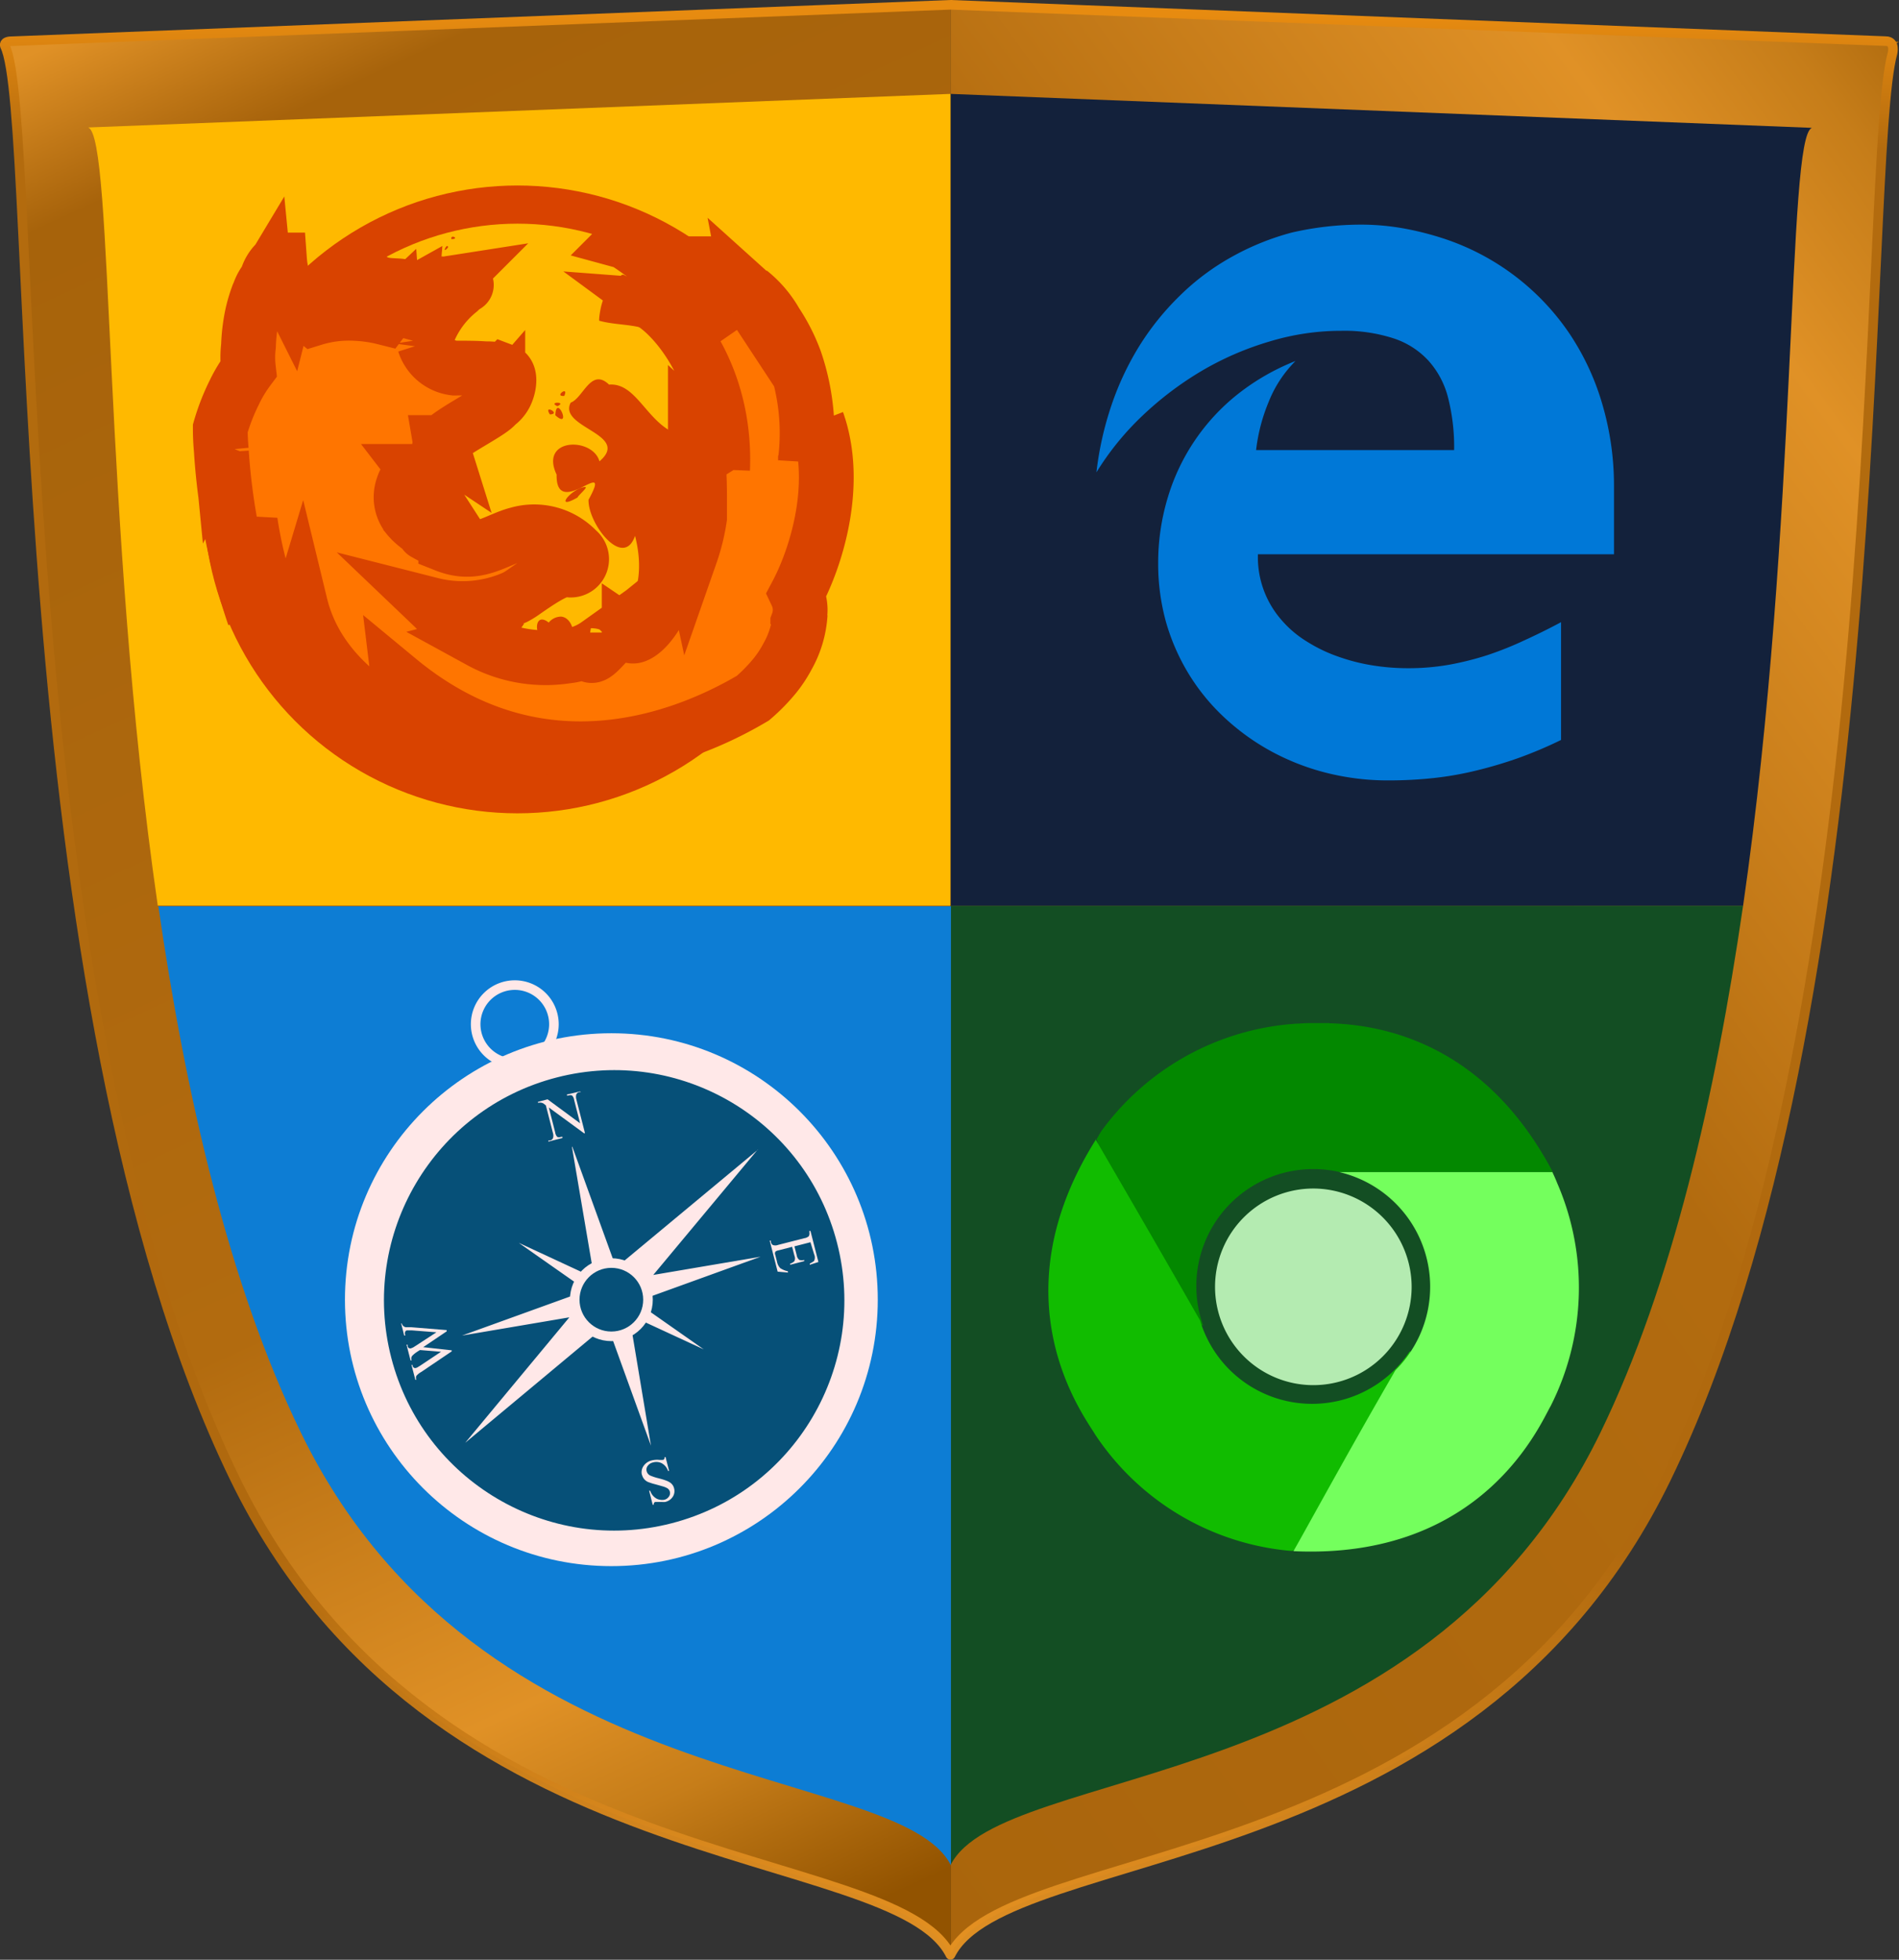<svg xmlns="http://www.w3.org/2000/svg" xmlns:xlink="http://www.w3.org/1999/xlink" viewBox="0 0 198.02 204.33"><rect x="0" y="0" width="198.02" height="204.33" fill="#333333" stroke="none"/><defs><style>.a{fill:url(#a);}.b{fill:url(#b);}.c{fill:#13213b;}.d{fill:#134e23;}.e{fill:#0d7dd4;}.f{fill:#ffb900;}.g,.h,.k{fill:none;stroke-linejoin:round;}.g{stroke-linecap:round;stroke:url(#c);}.h{stroke:#ffe8e8;}.i{fill:#ffe8e8;}.j{fill:#065078;}.k,.m{stroke:#d94300;}.k{stroke-width:3.98px;}.l{fill:#d94300;}.m{fill:#ff7500;stroke-width:5.71px;}.n{fill:#038800;}.o{fill:#11bc00;}.p{fill:#74ff5d;}.q{fill:#b4ebb1;}.r{fill:#0078d7;}</style><linearGradient id="a" x1="507.96" y1="-387.17" x2="657.96" y2="-277.17" gradientTransform="matrix(1.48, 0, 0, -1.48, -743.54, -392.21)" gradientUnits="userSpaceOnUse"><stop offset="0" stop-color="#e09126"/><stop offset="0.08" stop-color="#a7630b"/><stop offset="0.62" stop-color="#b26b0f"/><stop offset="0.84" stop-color="#e09126"/><stop offset="0.91" stop-color="#c67d19"/><stop offset="1" stop-color="#925300"/></linearGradient><linearGradient id="b" x1="-37.09" y1="296.93" x2="22.91" y2="166.93" gradientTransform="matrix(1.48, 0, 0, -1.48, 82.82, 435.52)" xlink:href="#a"/><linearGradient id="c" x1="572.57" y1="-266.23" x2="572.57" y2="-400.98" gradientTransform="matrix(1.48, 0, 0, -1.48, -743.54, -392.21)" gradientUnits="userSpaceOnUse"><stop offset="0" stop-color="#e78b10"/><stop offset="0.07" stop-color="#b36b0e"/><stop offset="0.8" stop-color="#b0690e"/><stop offset="1" stop-color="#e69222" stop-opacity="0.95"/></linearGradient></defs><title>download</title><path class="a" d="M102.61,0.71V204c5.93-11.81,54.11-7.48,74.63-49.67C202.46,102.5,197.17,6.05,201.51,4.56l-98.9-3.84h0Z" transform="translate(-3.49 -0.21)"/><path class="b" d="M102.61,0.71L3.6,4.57C8,6,2.75,102.49,28,154.36c20.52,42.2,68.71,37.85,74.63,49.67h0V0.71h0Z" transform="translate(-3.49 -0.21)"/><path class="c" d="M102.61,10V94.67h82.64c5.82-40.35,4.53-80.22,7.18-81.13L102.61,10h0Z" transform="translate(-3.49 -0.21)"/><path class="d" d="M102.61,94.67v100c5.4-10.72,49.14-6.79,67.77-45.1,7.51-15.44,12-35.24,14.87-54.92H102.61Z" transform="translate(-3.49 -0.21)"/><path class="e" d="M20,94.67c2.84,19.68,7.36,39.48,14.87,54.92,18.63,38.32,62.4,34.38,67.78,45.11h0v-100H20Z" transform="translate(-3.49 -0.21)"/><path class="f" d="M102.59,10l-89.91,3.5c2.71,0.9,1.43,40.77,7.26,81.12h82.66V10h0Z" transform="translate(-3.49 -0.21)"/><path class="g" d="M102.61,0.71L200.12,4.5c1.05,0,.71,1.27.71,1.27-3.15,11.45.14,99.77-23.6,148.59-20.52,42.2-68.71,37.85-74.63,49.67-5.91-11.82-54.11-7.48-74.63-49.67C3.58,104.21,7.72,12.35,4,5c0,0-.21-0.49.73-0.49Z" transform="translate(-3.49 -0.21)"/><path class="h" d="M61.25,107a4.08,4.08,0,1,1-4.08-4.08A4.08,4.08,0,0,1,61.25,107Z" transform="translate(-3.49 -0.21)"/><circle class="i" cx="63.75" cy="135.51" r="27.78"/><circle class="j" cx="67.23" cy="135.72" r="23.96" transform="matrix(0.97, -0.25, 0.25, 0.97, -35.1, 20.74)"/><path class="i" d="M63.13,119.79l2.15,12.65a3.82,3.82,0,0,1,2-.54h0.28l-4.39-12.13h0Zm19.38,0.3L68.18,132a3.82,3.82,0,0,1,2.87,3.49l11.75-4.25-11.19,1.9,10.9-13.08h0Zm-24.89,9.73,6.15,4.31a3.82,3.82,0,0,1,.77-1.11l-6.92-3.21h0Zm5.84,5.38-11.79,4.26,11.19-1.9L52,150.64l13.71-11.43a3.77,3.77,0,0,1-2.22-4h0Zm7.47,1.54a3.82,3.82,0,0,1-.54,1.16l6.48,3-5.93-4.16h0Zm-1.62,2.2a3.82,3.82,0,0,1-2.06.61h0l4.12,11.39-2-12h0Z" transform="translate(-3.49 -0.21)"/><circle class="h" cx="63.75" cy="135.51" r="3.82"/><path class="i" d="M64.07,114.07l-0.15,0a0.43,0.43,0,0,0-.34.26,1,1,0,0,0,0,.47l0.91,3.56-0.11,0-3.66-2.68,0.66,2.59a0.9,0.9,0,0,0,.21.47,0.47,0.47,0,0,0,.4,0l0.15,0,0,0.12-1.47.38,0-.12,0.15,0a0.42,0.42,0,0,0,.34-0.26,0.9,0.9,0,0,0,0-.47l-0.75-2.93-0.13-.1-0.13-.1a0.75,0.75,0,0,0-.56-0.06l0-.11,1-.26,3.39,2.5-0.62-2.43a0.81,0.81,0,0,0-.21-0.46,0.48,0.48,0,0,0-.4,0l-0.14,0,0-.11L64,114l0,0.11h0Z" transform="translate(-3.49 -0.21)"/><path class="i" d="M85.73,132.9l-1.15-.1-0.83-3.24,0.12,0,0,0.14a0.52,0.52,0,0,0,.19.31,0.78,0.78,0,0,0,.56,0l2.74-.7a0.89,0.89,0,0,0,.47-0.21,0.4,0.4,0,0,0,.06-0.18,0.62,0.62,0,0,0,0-.23l0-.14,0.11,0,0.83,3.24-0.9.29,0-.12,0.3-.17,0.15-.11a0.84,0.84,0,0,0,0-.71L88,129.73l-1.67.43,0.24,0.93a0.74,0.74,0,0,0,.28.49,1,1,0,0,0,.5,0l0,0.12-1.46.38,0-.12a1,1,0,0,0,.44-0.26,0.72,0.72,0,0,0,0-.56l-0.24-.93-1.39.36a1.06,1.06,0,0,0-.32.11,0.33,0.33,0,0,0-.05.36l0.18,0.71a1.33,1.33,0,0,0,.34.68,2.32,2.32,0,0,0,.8.33l0,0.13h0Z" transform="translate(-3.49 -0.21)"/><path class="i" d="M45.39,138.2a0.52,0.52,0,0,0,.14.25,0.59,0.59,0,0,0,.26.14l0.22,0,0.35,0,3.71,0.3,0,0.13-2.45,1.65L50.59,141l0,0.11-3.18,2.15a1.78,1.78,0,0,0-.5.4,0.48,0.48,0,0,0,0,.41l-0.11,0-0.4-1.55,0.11,0,0,0.07a0.31,0.31,0,0,0,.22.26h0.12l0.18-.08,0.29-.18,2.16-1.44-2.2-.18-0.21.13-0.18.12a3,3,0,0,0-.32.26,0.74,0.74,0,0,0-.16.19,0.58,0.58,0,0,0,0,.38l-0.11,0-0.42-1.64,0.11,0,0,0.11a0.28,0.28,0,0,0,.36.27l0.22-.09,0.3-.19L49,139.12l-2.54-.2-0.34,0-0.2,0q-0.29.07-.17,0.54l-0.11,0-0.32-1.26,0.11,0h0Z" transform="translate(-3.49 -0.21)"/><path class="i" d="M70.43,154a1.13,1.13,0,0,1,.16-0.93,1.42,1.42,0,0,1,.86-0.59,2.29,2.29,0,0,1,.74-0.06,2.73,2.73,0,0,0,.46,0,0.24,0.24,0,0,0,.13-0.29l0.11,0,0.37,1.44-0.11,0a1.41,1.41,0,0,0-.68-0.81,1.25,1.25,0,0,0-.89-0.07,0.93,0.93,0,0,0-.56.37,0.63,0.63,0,0,0-.1.54,0.69,0.69,0,0,0,.36.45,5.46,5.46,0,0,0,.92.3q0.43,0.11.72,0.22a2.14,2.14,0,0,1,.45.22,1,1,0,0,1,.41.6,1.08,1.08,0,0,1-.13.87,1.27,1.27,0,0,1-.81.55,1.58,1.58,0,0,1-.3,0H72.2l-0.4,0a0.26,0.26,0,0,0-.14.29l-0.11,0-0.37-1.46,0.11,0a1.44,1.44,0,0,0,.61.79,1.11,1.11,0,0,0,.42.15,1.15,1.15,0,0,0,.44,0,0.78,0.78,0,0,0,.48-0.33,0.6,0.6,0,0,0-.22-0.9,2.07,2.07,0,0,0-.37-0.15l-0.6-.17-0.55-.15-0.38-.13a1.09,1.09,0,0,1-.68-0.76h0Z" transform="translate(-3.49 -0.21)"/><circle class="k" cx="53.96" cy="52.07" r="30.74"/><path class="l" d="M57.45,21.36q-1.16,0-2.31.09c0.61,0.53,2.63.1,3.47,0.17A10.92,10.92,0,0,0,60,21.49q-1.29-.12-2.59-0.13h0Zm-2.5.13h0Zm6.64,0.18-0.15.14c0.89,0.66,1.87.45,3.17,0.42q-1.49-.36-3-0.56h0Zm-10,.28A30.92,30.92,0,0,0,28.88,40.51a3.86,3.86,0,0,0-.15.57c1.15-2.18-.5,3.3.92,1.67,0.39,1.86-2.34,4.3.64,1.5-0.4,2.11.55-.27,0.78,0.4,0.1-2.78,3.65.18,3.29-2.55-1.71,0,5.25-3.14.87-2.84-3.19.39,1.59-4.31,1.54-5.43,2.66-2.62-.74,2.16,2.66.62,0.58-.44,1.06,3,2.66.55,2-1.19,2.63-3.76-.3-2.4,0.09-.87,2.94-1.09.46-1.38,1-1.94,3.15-1.64,4.66-3.19C46.65,26.35,41.57,28,45,26c1.13-1.46,1.69-2.69,4.07-2.86A8.36,8.36,0,0,1,51.56,22h0ZM31.07,44.65a4.61,4.61,0,0,0,0,.75A2.24,2.24,0,0,0,31.07,44.65ZM66.7,22.79c-1.28,0-2.35,2.56,1,2.65-0.13,2.33,4.05,5.49,2.67,6.37-1.54-.17-4.13-3.48-2.77-0.16-1.08-2.71-1.74,1.88-1.62,2,2.32,0.66,5.35.14,6.46,2.19,2.78-1.28,6.42,0,7,2.58,0,0.51,2.94,2.92,0,2.25,0.75,2.9.73,3.43-.9,0.33-3.3,1.2-1.15,4.46-.74,6.84-2.46,1.69-4,.91-3.28-2.23C71,44.64,70,40.08,67,40.31c-1.9-1.81-2.69,1.4-4,1.88-1.36,2.62,6.33,3.28,3,6.12-0.71-2.55-6.29-2.47-4.47,1.38-0.09,4.92,6-2.26,3.33,2.63-0.07,2.49,3.63,7.28,4.85,3.76,0.74,2.89.6,6-1.26,7.9-1.75,3.08,4.89-.42,2.63,3.42-2,.56-0.75,1.82.59,0.77-0.48,1.55,1.78,1.8,1.46,3.3a0.32,0.32,0,0,1,.09.12c-0.06.09-.1,0.06-0.12,0a2.73,2.73,0,0,1-.34.7c1.33,0,3.41-4.89,4.8-3-1.11,1.79.33,0.58,1.91-.64a0.83,0.83,0,0,0-.07.15c0.17-.17.29-0.29,0.38-0.39A7.15,7.15,0,0,1,82,67.06a5.37,5.37,0,0,1,1-1.72,10.63,10.63,0,0,0-.51,1.18,3.91,3.91,0,0,0,.72-1.45c1.44-1.82,3.37-3.7,1.35-5-0.67,2-2.55,5-4.7,4.78,0.69-2-1.28-3.36,1.44-5.22,0.93-1.18,1.28-2.55,2.17-1.18,0.41-2.42,2.95-5,2.67-7.62-0.65-1,.33-3.13.43-3.72-1.74.41,0.31-2.41-2.08-.74-1-1.78.26-4.84-.82-4.38-3.1-1.55-.92-4.16.92-1.36,1.63,0.18-.11-3.26,0-1.05-1.92-.41-1.36-5.08,0-1.74q-0.15-.52-0.34-1A30.92,30.92,0,0,0,73.71,26a2.17,2.17,0,0,1-1.3-.46c0.22,0.5-1.08-.52-1.65-1.16a30.92,30.92,0,0,0-4.06-1.63h0ZM73.07,71.6l0-.13C73,71.43,73,71.54,73.07,71.6ZM50.69,24.89c-0.09,0-.17.08-0.13,0.25C51.19,25.14,50.9,24.87,50.69,24.89ZM73,25.62l0.05,0Zm0.12,0.07s0,0,0,0S73.17,25.69,73.14,25.68Zm-23,.17c-0.17,0-.51.82,0.08,0.17C50.21,25.9,50.18,25.86,50.14,25.86Zm-0.6.38c-0.08,0-.39.44,0,0.23C49.56,26.3,49.57,26.24,49.54,26.23Zm-0.62.45c-0.33,0-.67.15-0.31,0.5C49.75,26.89,49.34,26.67,48.92,26.68Zm-0.59.55C47.82,27.67,49.2,27.57,48.33,27.23Zm-0.66.31c-0.64,0,.11,2.22.36,0.15A0.66,0.66,0,0,0,47.67,27.54Zm20.77,1.31c-0.18,0-.29.16-0.21,0.71C70.13,30.7,69,28.9,68.45,28.85Zm-1,.17c-0.26,0-.48.06,0.08,0.25C67.95,29.12,67.67,29,67.41,29Zm-0.17.24h0ZM45.89,30.46C43.81,30.32,44.16,35.08,45.89,30.46Zm-1.61,2.16v0Zm-2.69,3.46c-1.42,0-4,2.47-1,1.85,0.06,0.51,1.94-.76,1.8-1.18a0.69,0.69,0,0,0-.76-0.67h0ZM62.33,41c-0.24,0-.79.56,0,0.49C62.49,41.14,62.44,41,62.33,41Zm-24.41.55c-0.21,0-.46.14-0.14,0.45C38.3,41.72,38.13,41.56,37.93,41.56ZM61.61,42.2c-0.26,0-.52.12,0,0.36C62.15,42.32,61.88,42.2,61.61,42.2Zm-23.71.32c0.53,2.16-1.72,2.7-2,3.89C39.69,48,39.56,43.94,37.91,42.52Zm23.78,0.22c-0.14,0-.26.18-0.28,0.77C62.74,44.7,62.11,42.78,61.68,42.74Zm-0.93.17c-0.12,0-.15.16,0.08,0.51C61.67,43.39,61,42.87,60.75,42.91ZM29,43.07l0,0Zm11.37,0.48C39.23,43.81,40.4,44.52,40.34,43.55ZM40,44.11c-0.28,0-.59.32-0.74,1.45C41.1,46.09,40.63,44.18,40,44.11Zm-8.2.06c-0.3,0-.69.49-0.15,1.25C32.26,44.54,32.08,44.17,31.82,44.17ZM32.13,45c-0.5,0,.26,1.29.42,0.12A0.84,0.84,0,0,0,32.13,45Zm3.32,0.67C35.17,47.16,36.17,45.67,35.44,45.64Zm-3.18,0c-0.12,0-.91,1.27-0.28.87A1.59,1.59,0,0,0,32.26,45.65ZM86.75,45.7c-0.06-.06,0,1.42.14,1A5.39,5.39,0,0,0,86.75,45.7Zm-54.06,0c-0.28,0-.69.42-0.7,1.36C33.2,46.28,33.06,45.7,32.69,45.73ZM86.5,46.48c-0.31,0,.61,1.54.22,0.12A0.47,0.47,0,0,0,86.5,46.48ZM31.87,47l-0.15.35Zm1.43,0c-2.12.9-2,4,.68,2.79,0.08,0.79.28-.12,0.2-0.32,2.56-2.18-2.38-.11-0.88-2.47h0Zm0.46,0.22C32.57,47.39,34.13,48.72,33.76,47.22Zm12,0.41a0.35,0.35,0,0,0-.12.54C45.86,47.77,45.85,47.63,45.79,47.63ZM45.51,48l0,0.05Zm-0.69.36a2.62,2.62,0,0,0-1.92,1c-2.35.63-4.47,1.51-6-.43a4.43,4.43,0,0,0-1.22.52,1.13,1.13,0,0,0,.15-0.32c-0.59,0-.53.46-0.33,0.44-1.46,1.19.86,2.93,1.3,4.25-0.87,1.08-2.35-1.67-3-.62-1.73-3.37-4,3.81-.87,4.66,2.75,2.81-2.58,1.16-.44,3.7-0.88,4.79,3.77,4.93,4.87,8.36,1.22,3,.87-0.89,2.49,1.12,1.24,1.46-1,1.71,1.9,3a16.19,16.19,0,0,0,9.4,6.57c1.54,0.74-6.17-3.48-2.75-3.41,1.16,1.54,1.48.83,1.84-.11-0.07.21-.06,0.53,0.24,0.19-0.05-.42-0.16-0.38-0.22-0.24,0.39-1,.84-2.26,2.44-1.21,2.06-1.38,1.52-5-.34-5.26,0.19-.08,4.08-0.67,2.48-0.83-2.19-1.59-5-3.16-6.33-5.36,0.66-.48-0.06-0.83-0.33-0.66a4.87,4.87,0,0,1,0-3.63c2.36-3.79-8.32-4.83-3.7-9.37a0.89,0.89,0,0,0,.21.3c0.33-.19.12-0.39,0-0.43,1.49-1.09,1.15-2.2.18-2.25h0ZM45.61,50c-0.1,0-.36.29,0,0.29C45.66,50.09,45.65,50,45.61,50Zm-0.34.49c-0.1,0-.34.11-0.12,0.22C45.33,50.57,45.32,50.5,45.26,50.49ZM45,50.57l0.07,0.09ZM64.55,51a0.34,0.34,0,0,0-.18,0c-1.41.26-3.14,2.5-.64,1.07C63.65,52,64.76,51.06,64.55,51Zm-20.25.2c-0.33-.08-1.48,2.74,0,0.92A1.06,1.06,0,0,0,44.3,51.19Zm37.94,0.58a0.9,0.9,0,0,1-.18.47c-0.8,2.55-2.39,4.68-3.28,7.13,0.82-3,.58-4.7,2.52-6.9-0.71,1.72-1.56,4,0,1-0.2-.24.83-1.79,0.93-1.75h0Zm-1.54,1.77,0,0.06ZM32.2,57.68l0,0.28Zm53.4,0.45C84.91,58.45,85.81,59.5,85.6,58.12ZM85,58.61c-0.53-.06-0.12,2.56.28,0.21A0.51,0.51,0,0,0,85,58.61ZM48.92,61.92c-0.14,0-.22.15,0,0.51C49.57,62.22,49.16,61.9,48.92,61.92Zm-0.9.16v0Zm1.33,0.42c-0.34,0-.57.42,0,1.76-0.21.1-.44,0.48-0.13,0.64C50.83,64,49.92,62.56,49.35,62.5Zm-0.79,0C47.73,62.88,49.23,63.4,48.55,62.52Zm35.2,0.66C83.6,64.21,82.52,64.66,83.75,63.18Zm-0.28,0a3.77,3.77,0,0,1-1,1.22l-0.56.37A6.12,6.12,0,0,1,83.47,63.23Zm0.21,1.24C82.9,65.65,83.08,66.07,83.68,64.47ZM62,64.5a1.67,1.67,0,0,0-1.29.62c-1.51-1.18-1.52,1.32-.6,1.6-1,.8-2,1,0.55,1.14,3.43,0.71,3-3.22,1.34-3.36h0Zm20.62,0.11c0.35-.05-0.6,1.09-1.78,1.36A6,6,0,0,1,82.67,64.61Zm1.14,0-0.24.5Zm-0.46.72c-1.14,1.72-2,3.19-.29.63Zm-50.26.14c-0.16.06,1,1.33,0,0h0ZM58.86,66.8c-0.32,0-.8.58,0.18,0.4C59.12,66.88,59,66.78,58.86,66.8Zm23.28,0.64C80.56,69.44,82.21,67.73,82.14,67.44ZM34,67.48c0,0.06,1.12,2.17.33,0.56A5.21,5.21,0,0,0,34,67.48Zm47.82,0a3.37,3.37,0,0,0-1.68,1C81.7,68.25,82.19,67.51,81.78,67.5Zm-0.44.88a1.6,1.6,0,0,0-.76.62h0.15c0.62-.42.73-0.62,0.62-0.62h0Zm0.05,0.14c-0.06,0-.92.86-0.6,0.69A3.71,3.71,0,0,0,81.4,68.52Zm-1.6.12C79.12,68.87,79.38,69.67,79.79,68.65Zm0.57,0.12a1.35,1.35,0,0,0-.4.14C80.3,69.25,80.73,68.72,80.36,68.77ZM81.17,69C80.65,69.27,80.72,70,81.17,69Zm-0.94.16a1.13,1.13,0,0,0-.38.13C79.75,69.78,80.5,69.14,80.23,69.14Zm0,0.31C78.44,70.27,80.57,69.89,80.25,69.45Zm-0.35,0,0,0Zm-24.16.44C54.46,70,56,71.21,55.74,69.91Zm-18.24.66a1.31,1.31,0,0,0,.26.31C38.26,71.27,37.54,70.57,37.5,70.58ZM80,70.65C77.58,72.61,78.85,72.8,80,70.65Zm-42.41.27c-0.2,0,.05.84,1,1.87l-0.08-.35a3.19,3.19,0,0,0-1-1.53h0ZM72.9,71.15c-0.31,0-1.09.25-.39,0.38C73.1,71.25,73.09,71.15,72.9,71.15Zm-0.81.4a0.76,0.76,0,0,0-.43.4C72.48,73.24,72.58,71.47,72.1,71.54ZM38,72.13c-0.07,0,0,.2.35,0.55A1.11,1.11,0,0,0,38,72.13Zm33.48,0C70.43,72.35,72.23,72.4,71.49,72.13Zm-1,.13a5.27,5.27,0,0,0-2.71.86c-2.32-.1-5-0.11-5.35,2.82,0.74,0.53-3.37,3.42.3,3.43,2-1,.13,1.25,2.74-0.71,1.36-1.8,3.69-2.35,4-1.74-2.2,1.75,3.61-1.07,4.07-1.75A0.54,0.54,0,0,0,74,74.75a1.46,1.46,0,0,0-.47.31,0.19,0.19,0,0,0-.13,0c1-1.76-2.4,1.46-1.38-1.38a1.42,1.42,0,0,0-1.52-1.39h0Zm7.84,0.3,0,0Zm-1.76.09C76,73,77.07,72.69,76.58,72.64Zm0.39,0C76.52,72.73,77.07,73,77,72.66Zm0.29,0.15C76.78,73,77.36,73.11,77.26,72.81ZM75.89,73C74.94,73.41,76,73.39,75.89,73Zm-0.44.27C74.39,73.82,75.57,74,75.45,73.32Zm-0.61.55C73.37,74.62,74.43,74.79,74.84,73.87Zm-35.49,0a1.49,1.49,0,0,0,.91.67A2.82,2.82,0,0,0,39.35,73.88ZM74,74.61l0,0Zm0,0h0ZM51.4,75.94c-0.18,0,.42.79,0.49,0.35A1.32,1.32,0,0,0,51.4,75.94Zm1.33,0c-0.09,0-.17.05-0.12,0.27C53.23,76.35,52.93,76,52.73,76ZM51,76.06c-0.21,0-.41.25,0.22,0.31C51.3,76.12,51.17,76.05,51,76.06Zm1.41,0,0,0Zm-1.33.49c-0.07,0-.1.07,0,0.22C51.66,76.77,51.29,76.54,51.13,76.56Zm-0.34.28C50.43,76.93,51.1,77,50.79,76.84Zm-0.14.51s0,0.05,0,.22C51.15,77.91,50.76,77.36,50.65,77.35Zm17.64,0c-0.41,0-2.54,1.93-.07.38C68.39,77.5,68.38,77.4,68.29,77.4Zm-17.94.16c-0.06,0-.09.05,0,0.24C50.66,77.74,50.46,77.56,50.35,77.56Zm18.2,0.24C67.18,78.11,69.07,78.1,68.55,77.8ZM50.16,78c-0.06,0,.08.62,0.07,0.13A0.26,0.26,0,0,0,50.16,78Zm0.23,0.1c-0.06,0-.1.1,0.07,0.23-0.07.11,0,.23,0.39,0.21,0.21-.55-0.24-0.41-0.38-0.23,0.06-.16,0-0.22-0.09-0.21h0Zm-0.2.31-0.2,0C49.9,78.72,50.53,78.37,50.2,78.39Z" transform="translate(-3.49 -0.21)"/><path class="l" d="M68.54,25.34c6,3.92,8.18,7.26,9.57,10.23-1.59-1.63-4.31-3.32-6.16-3.46,2.72,2,7.26,8,6.89,17.06A10.7,10.7,0,0,0,76,44.81v0.08l0,0a60,60,0,0,1,.44,7.51c0,0.1,0,.2,0,0.3s0,0.31,0,.46,0,0.36,0,.54,0,0.23,0,.33l0,0.17A20.9,20.9,0,0,1,75.5,58a9.48,9.48,0,0,0-.78-2.23v0.09l0-.06a20.27,20.27,0,0,1-1.94,6.86c-1.16,2.54-2.34,3.61-3.07,3.84a0.71,0.71,0,0,1-.61-0.09v0.05h0a2.63,2.63,0,0,0,0-1.08,2.23,2.23,0,0,0-1,.73,2.45,2.45,0,0,1-.42.47l-0.18.15s0.42-.59.38-0.57a7.6,7.6,0,0,0-.72.66c-0.9.93-1.72,2-2.14,1.69a1.42,1.42,0,0,0,.79-1.12,6.81,6.81,0,0,1-3.26,1.23,14.23,14.23,0,0,1-9-1.58,4,4,0,0,1,2.47.15c-0.77-.84-2.66-0.68-4-1.1-1.17-.37-2.69-2-3.57-2.84a13.32,13.32,0,0,0,8.74-.76A7.29,7.29,0,0,0,58,62c1.35-.94,3.26-2.28,4.32-2.39a1.6,1.6,0,0,1,.38,0,1.14,1.14,0,0,0,1-2,6.19,6.19,0,0,0-6.18-1.72c-2.33.59-4.29,2.44-7.55,1.15a4.42,4.42,0,0,1-.61-0.27,3.82,3.82,0,0,0,.46,0,16,16,0,0,1-2.05-1c-0.05,0,.48.09,0.42,0.06a9.49,9.49,0,0,1-1.61-1.16l-0.21-.2-0.06-.07a3.27,3.27,0,0,1-.79-3.5,2.78,2.78,0,0,1,.95-1.37l0.07,0,0,0a6.56,6.56,0,0,1,.71.31s-0.2-.31-0.33-0.48l0.09,0a13.81,13.81,0,0,1,1.59.64,2.09,2.09,0,0,1,.71.52l0,0.05s0.13-.09,0-0.37a1.92,1.92,0,0,0-.81-0.81h0a5.46,5.46,0,0,1,.93.46,4.39,4.39,0,0,0,.18-1.91,2.73,2.73,0,0,0-.24-1c-0.13-.2,0-0.27.24-0.11-0.05-.16-0.13-0.31-0.2-0.48h0a0.09,0.09,0,0,0,.06.07s0,0,0,0c1-1.17,4.8-3,5.66-3.87l0.27-.31,0,0.05a2.78,2.78,0,0,0,.93-1.28c0.22-.55.48-1.83-0.26-2.11a7.27,7.27,0,0,0-2-.24c-0.77-.06-1.79-0.08-3.19-0.07A3.75,3.75,0,0,1,47.74,36l0,0.06,0,0a10.7,10.7,0,0,1,3.63-5.54c0.11-.09-0.44.06-0.33,0a11.83,11.83,0,0,1,1.06-.57c0.18-.11-0.86-0.38-1.74-0.2a4.57,4.57,0,0,0-1.22.37l-0.32.16c0.18-.2.79-0.49,0.64-0.48A9.07,9.07,0,0,0,46.7,31l-0.37.25a1.78,1.78,0,0,1,0-.29,5.21,5.21,0,0,0-1.85,1.74,2.47,2.47,0,0,0,0-.37,8,8,0,0,0-.9,1h0a15.07,15.07,0,0,0-3-.44,12.51,12.51,0,0,0-4.41.54,11.77,11.77,0,0,1-2.5-2.81s0,0,0,0,0,0,0,0h0c0-.07-0.06,0-0.09.12a9.13,9.13,0,0,1-.94-3.42h0l-0.05,0v0a3.63,3.63,0,0,0-1.32,2.11c-0.05.17-.1,0.29-0.14,0.4a1.33,1.33,0,0,0,0-.25l0,0a0.09,0.09,0,0,0,0,0l-0.06.1v0s0-.07,0-0.06a4.42,4.42,0,0,0-.48.9c-0.05.21-.13,0.35-0.18,0.56v0c0-.08,0-0.15,0-0.12h0s0,0,0,0h0l0,0.05s0-.07,0-0.05a15.06,15.06,0,0,0-.62,2.09,18.59,18.59,0,0,0-.39,3.23,10.35,10.35,0,0,0,0,2.4l0,0h0a14.6,14.6,0,0,0-1.48,2.45,32.92,32.92,0,0,0-2.71,9.15l0-.14,0,0.16v0a1.51,1.51,0,0,1,.07-0.2c0,0.05,0,.13,0,0.18l0.2-.57,0-.2a22.23,22.23,0,0,1,1.24-2.68,31.55,31.55,0,0,0-1,11.52v0.05s0-.06,0-0.11V58.25a0.65,0.65,0,0,0,0,.16c0-.07,0-0.38.11-0.86,0-.06,0-0.12,0-0.19,0.09-.6.23-1.41,0.44-2.35a28.59,28.59,0,0,0,4,13c2.2,3.76,8,12.48,22.48,15.75l-0.16-.05L52.7,83.8a6.64,6.64,0,0,1-1.65-.72l-0.1,0a6.16,6.16,0,0,1-.89-0.63L51,82.7h0A31.45,31.45,0,0,0,59.51,84l-0.08,0h0l-0.1,0a2.83,2.83,0,0,1-.69-0.24H58.59a1.27,1.27,0,0,1-.64-0.55h0.44l0,0c2,0.05,11.51.13,16.74-4a6.26,6.26,0,0,0,2.42-3.13l0,0v0h0v0h0A18,18,0,0,0,79.38,75a22.74,22.74,0,0,0,4.9-4.33,12.43,12.43,0,0,0,1.32-2,10.27,10.27,0,0,0,1.33-4.48,3.76,3.76,0,0,1-.25,1.09l0-.12a3.84,3.84,0,0,0-.12-3c2-3.76,4.29-11,2.37-17.35l-0.08-.24c-0.07-.24-0.12-0.37-0.12-0.37l0-.06,0,0.06h0s-0.54,1.62-1.25,4a23.42,23.42,0,0,0-1.1-10.44,18.79,18.79,0,0,0-2-3.93,11,11,0,0,0-2.71-3.18A2.61,2.61,0,0,1,82,31l-0.3-.27,0.06,0.07-0.1-.09,0.19,1a12,12,0,0,0-4.39-4l-0.05,0s0.13,0.76.33,2.36a25.6,25.6,0,0,0-9.24-4.69h0Z" transform="translate(-3.49 -0.21)"/><path class="m" d="M68.54,25.34c6,3.92,8.18,7.26,9.57,10.23-1.59-1.63-4.31-3.32-6.16-3.46,2.72,2,7.26,8,6.89,17.06A10.7,10.7,0,0,0,76,44.81v0.08l0,0a60,60,0,0,1,.44,7.51c0,0.1,0,.2,0,0.3s0,0.31,0,.46,0,0.36,0,.54,0,0.23,0,.33l0,0.17A20.9,20.9,0,0,1,75.5,58a9.48,9.48,0,0,0-.78-2.23v0.09l0-.06a20.27,20.27,0,0,1-1.94,6.86c-1.16,2.54-2.34,3.61-3.07,3.84a0.71,0.71,0,0,1-.61-0.09v0.05h0a2.63,2.63,0,0,0,0-1.08,2.23,2.23,0,0,0-1,.73,2.45,2.45,0,0,1-.42.47l-0.18.15s0.42-.59.38-0.57a7.6,7.6,0,0,0-.72.66c-0.9.93-1.72,2-2.14,1.69a1.42,1.42,0,0,0,.79-1.12,6.81,6.81,0,0,1-3.26,1.23,14.23,14.23,0,0,1-9-1.58,4,4,0,0,1,2.47.15c-0.77-.84-2.66-0.68-4-1.1-1.17-.37-2.69-2-3.57-2.84a13.32,13.32,0,0,0,8.74-.76A7.29,7.29,0,0,0,58,62c1.35-.94,3.26-2.28,4.32-2.39a1.6,1.6,0,0,1,.38,0,1.14,1.14,0,0,0,1-2,6.19,6.19,0,0,0-6.18-1.72c-2.33.59-4.29,2.44-7.55,1.15a4.42,4.42,0,0,1-.61-0.27,3.82,3.82,0,0,0,.46,0,16,16,0,0,1-2.05-1c-0.05,0,.48.09,0.42,0.06a9.49,9.49,0,0,1-1.61-1.16l-0.21-.2-0.06-.07a3.27,3.27,0,0,1-.79-3.5,2.78,2.78,0,0,1,.95-1.37l0.07,0,0,0a6.56,6.56,0,0,1,.71.31s-0.2-.31-0.33-0.48l0.09,0a13.81,13.81,0,0,1,1.59.64,2.09,2.09,0,0,1,.71.52l0,0.05s0.13-.09,0-0.37a1.92,1.92,0,0,0-.81-0.81h0a5.46,5.46,0,0,1,.93.46,4.39,4.39,0,0,0,.18-1.91,2.73,2.73,0,0,0-.24-1c-0.13-.2,0-0.27.24-0.11-0.05-.16-0.13-0.31-0.2-0.48h0a0.09,0.09,0,0,0,.06.07s0,0,0,0c1-1.17,4.8-3,5.66-3.87l0.27-.31,0,0.05a2.78,2.78,0,0,0,.93-1.28c0.22-.55.48-1.83-0.26-2.11a7.27,7.27,0,0,0-2-.24c-0.77-.06-1.79-0.08-3.19-0.07A3.75,3.75,0,0,1,47.74,36l0,0.06,0,0a10.7,10.7,0,0,1,3.63-5.54c0.11-.09-0.44.06-0.33,0a11.83,11.83,0,0,1,1.06-.57c0.18-.11-0.86-0.38-1.74-0.2a4.57,4.57,0,0,0-1.22.37l-0.32.16c0.18-.2.79-0.49,0.64-0.48A9.07,9.07,0,0,0,46.7,31l-0.37.25a1.78,1.78,0,0,1,0-.29,5.21,5.21,0,0,0-1.85,1.74,2.47,2.47,0,0,0,0-.37,8,8,0,0,0-.9,1h0a15.07,15.07,0,0,0-3-.44,12.51,12.51,0,0,0-4.41.54,11.77,11.77,0,0,1-2.5-2.81s0,0,0,0,0,0,0,0h0c0-.07-0.06,0-0.09.12a9.13,9.13,0,0,1-.94-3.42h0l-0.05,0v0a3.63,3.63,0,0,0-1.32,2.11c-0.05.17-.1,0.29-0.14,0.4a1.33,1.33,0,0,0,0-.25l0,0a0.09,0.09,0,0,0,0,0l-0.06.1v0s0-.07,0-0.06a4.42,4.42,0,0,0-.48.9c-0.05.21-.13,0.35-0.18,0.56v0c0-.08,0-0.15,0-0.12h0s0,0,0,0h0l0,0.05s0-.07,0-0.05a15.06,15.06,0,0,0-.62,2.09,18.59,18.59,0,0,0-.39,3.23,10.35,10.35,0,0,0,0,2.4l0,0h0a14.6,14.6,0,0,0-1.48,2.45,22.31,22.31,0,0,0-1.46,3.75q0,1.16.11,2.29l0.17-.32c-0.05.17-.1,0.34-0.16,0.53A66.47,66.47,0,0,0,30,64.46s-1.06-7.4-.41-9.83c1.23,8,3.69,11.77,5.73,15.67,0,0-1.13-5-.51-7.06,2.56,10.55,14.95,14,14.95,14s-4.3-2.76-4.71-6.14C59.8,83.3,75,77.15,82,73a18.72,18.72,0,0,0,2.28-2.33,12.43,12.43,0,0,0,1.32-2,10.27,10.27,0,0,0,1.33-4.48,3.76,3.76,0,0,1-.25,1.09l0-.12a3.84,3.84,0,0,0-.12-3c2-3.76,4.29-11,2.37-17.35l-0.08-.24c-0.07-.24-0.12-0.37-0.12-0.37l0-.06,0,0.06h0s-0.54,1.62-1.25,4a23.42,23.42,0,0,0-1.1-10.44,18.79,18.79,0,0,0-2-3.93,11,11,0,0,0-2.71-3.18A2.61,2.61,0,0,1,82,31l-0.3-.27,0.06,0.07-0.1-.09,0.19,1a12,12,0,0,0-4.39-4l-0.05,0s0.13,0.76.33,2.36a25.6,25.6,0,0,0-9.24-4.69h0Z" transform="translate(-3.49 -0.21)"/><path class="n" d="M142.07,106.88c-0.79,0-1.47,0-2,0s-1.1.06-1.36,0.06a27.35,27.35,0,0,0-20.36,11.18h0v0c-0.19.3-.37,0.62-0.52,0.89,1.12,2.27-.88,8.53,2.12,12.4,2.72,3.5,6.11,6.32,9,7a12.2,12.2,0,0,1,14.22-16c10.24,0,20.74,0,22.24,0-7.1-13.44-17.73-15.35-23.25-15.51h0Z" transform="translate(-3.49 -0.21)"/><path class="o" d="M117.78,119c-10.59,16.79-1.12,29-.09,30.78a27.34,27.34,0,0,0,19.86,12.08h0a6.66,6.66,0,0,0,.76.05c1.9-1.67,7.67-1.92,10.63-5.83,3.87-5.11,5.11-12.36,2-14.69a3.38,3.38,0,0,0-.45-0.28,12.2,12.2,0,0,1-21.86-3.22c-5-8.76-10.17-17.62-10.91-18.91h0Z" transform="translate(-3.49 -0.21)"/><path class="p" d="M143.16,122.42A12.28,12.28,0,0,1,149,143.08c-5.08,8.75-9.87,17.58-10.64,18.86,19.83,0.92,25.77-13.34,26.82-15.12a27.35,27.35,0,0,0,.69-23.25h0c-0.18-.46-0.32-0.75-0.5-1.15H143.16Z" transform="translate(-3.49 -0.21)"/><path class="q" d="M150.69,134.42a10.25,10.25,0,1,1-10.25-10.29A10.27,10.27,0,0,1,150.69,134.42Z" transform="translate(-3.49 -0.21)"/><path class="r" d="M134.66,58a9.94,9.94,0,0,0,2.43,6.82,11.14,11.14,0,0,0,2.66,2.27A15.79,15.79,0,0,0,143,68.66a20,20,0,0,0,3.58.92,23,23,0,0,0,3.67.3,24.36,24.36,0,0,0,4.33-.36,31.34,31.34,0,0,0,4-1A35.3,35.3,0,0,0,162.39,67c1.27-.58,2.56-1.21,3.88-1.92V77.36a43.62,43.62,0,0,1-4.38,1.86,44.79,44.79,0,0,1-4.38,1.31,33.93,33.93,0,0,1-4.51.8,44.5,44.5,0,0,1-4.73.25,26.23,26.23,0,0,1-6.3-.75,24.7,24.7,0,0,1-5.69-2.16,23.86,23.86,0,0,1-4.88-3.43,21.65,21.65,0,0,1-3.81-4.53,22,22,0,0,1-2.47-5.49,22.62,22.62,0,0,1-.86-6.31,23.47,23.47,0,0,1,1-6.82,21.67,21.67,0,0,1,7.32-10.8,23.74,23.74,0,0,1,6-3.44,12.58,12.58,0,0,0-2.81,4.29,18.54,18.54,0,0,0-1.3,5h20.65a20.79,20.79,0,0,0-.63-5.46,9.11,9.11,0,0,0-2.06-3.88,8.56,8.56,0,0,0-3.65-2.32,16.65,16.65,0,0,0-5.41-.78,25.74,25.74,0,0,0-7.48,1.11,31.47,31.47,0,0,0-7.11,3.08,34.43,34.43,0,0,0-6.2,4.7,29.28,29.28,0,0,0-4.76,5.87,33.84,33.84,0,0,1,1.57-7,30,30,0,0,1,2.95-6.25,28.05,28.05,0,0,1,4.21-5.2,25.06,25.06,0,0,1,5.35-4,27.06,27.06,0,0,1,6.32-2.56,32.39,32.39,0,0,1,7.22-.82,25.29,25.29,0,0,1,4.44.4,31.48,31.48,0,0,1,4.32,1.11,25.43,25.43,0,0,1,13,9.93,26.53,26.53,0,0,1,3.41,7.41,30.06,30.06,0,0,1,1.18,8.4V58H134.66Z" transform="translate(-3.49 -0.21)"/></svg>